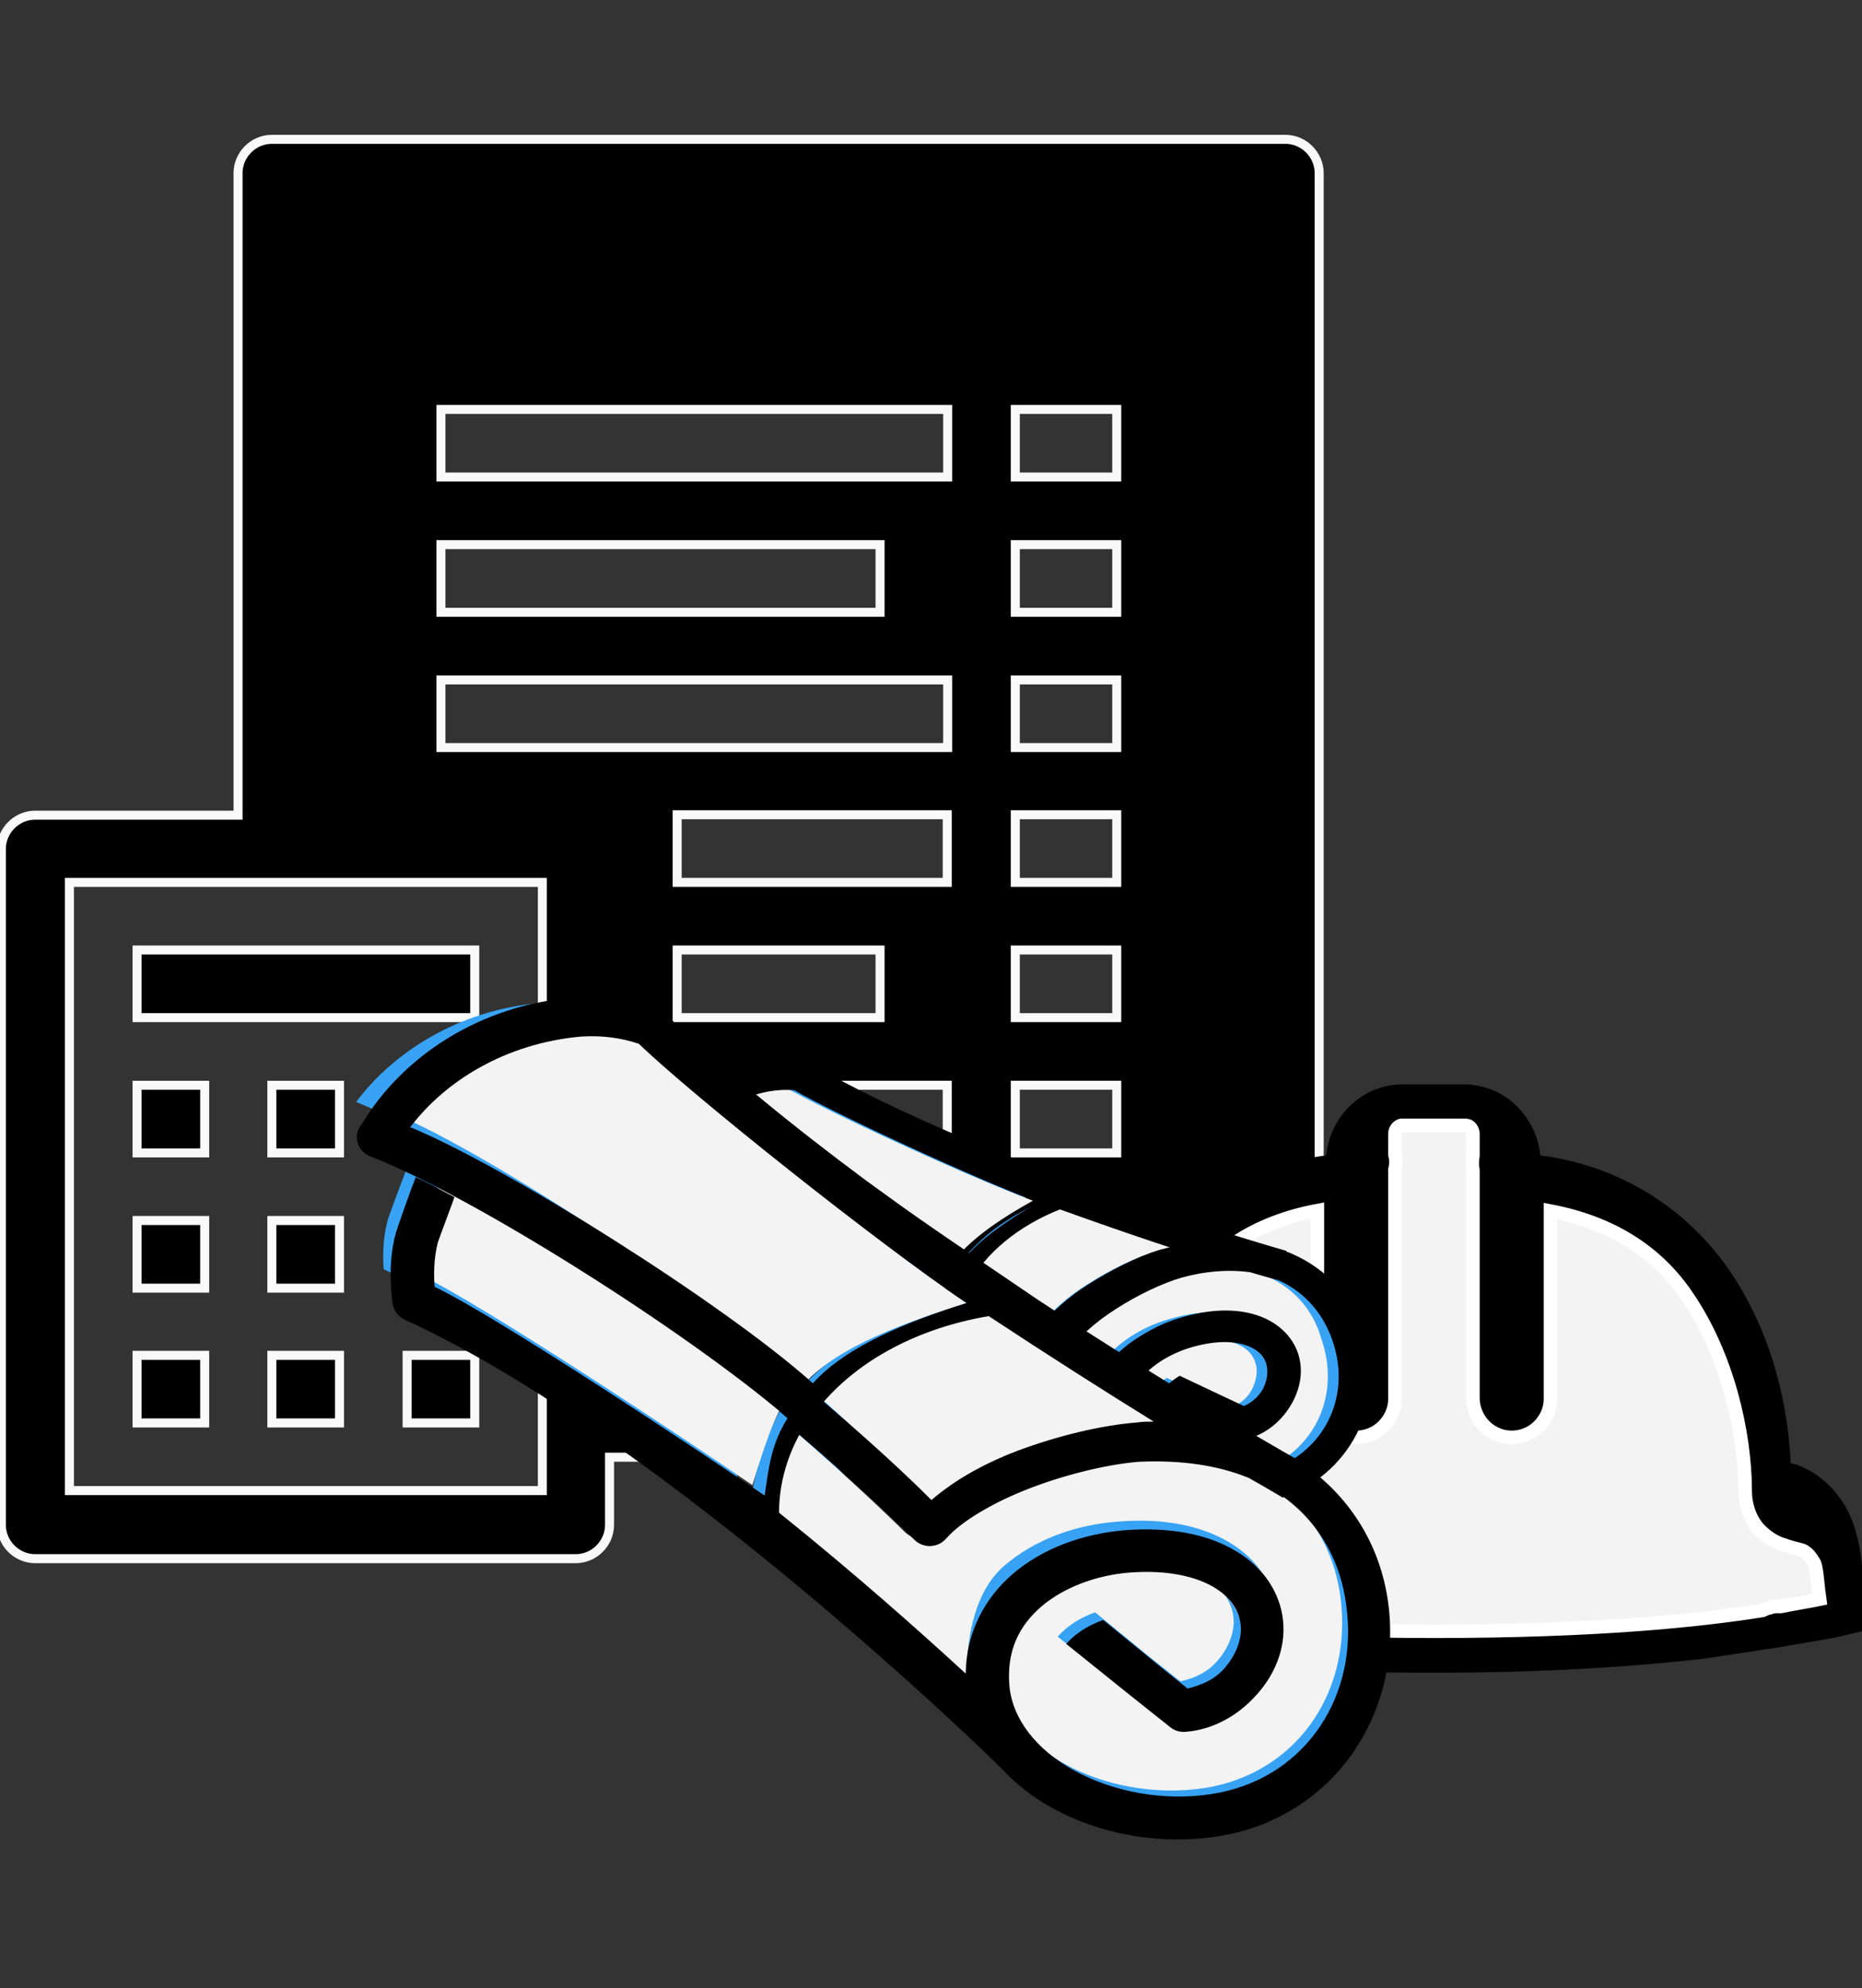 <?xml version="1.0" encoding="utf-8"?>
<!-- Generator: Adobe Illustrator 21.1.0, SVG Export Plug-In . SVG Version: 6.00 Build 0)  -->
<svg version="1.1" id="Layer_1" xmlns="http://www.w3.org/2000/svg" xmlns:xlink="http://www.w3.org/1999/xlink" x="0px" y="0px"
	 viewBox="0 0 413 441" style="enable-background:new 0 0 413 441;" xml:space="preserve">
<rect x="0" y="0" width="413" height="441" fill="#333333" stroke="none"/>
<style type="text/css">
	.st0{stroke:#F9F9F9;stroke-width:2;stroke-miterlimit:10;}
	.st1{stroke:#000000;stroke-miterlimit:10;}
	.st2{fill:#F3F3F3;stroke:#FFFFFF;stroke-width:3;stroke-miterlimit:10;}
	.st3{fill:#38A3F4;}
	.st4{fill:#F3F3F3;}
</style>
<g>
	<g>
		<g id="surface1_2_">
			<path class="st0" d="M60.3,30.9c-4.1,0-7.5,3.4-7.5,7.5v142.4h-45c-4.1,0-7.5,3.4-7.5,7.5v149.9c0,4.1,3.4,7.5,7.5,7.5h119.9
				c4.1,0,7.5-3.4,7.5-7.5v-15h149.9c4.1,0,7.5-3.4,7.5-7.5V38.4c0-4.1-3.4-7.5-7.5-7.5C285.1,30.9,60.3,30.9,60.3,30.9z M97.8,90.8
				h112.4v15H97.8V90.8z M225.2,90.8h22.5v15h-22.5V90.8z M97.8,120.8h97.4v15H97.8V120.8z M225.2,120.8h22.5v15h-22.5V120.8z
				 M97.8,150.8h112.4v15H97.8V150.8z M225.2,150.8h22.5v15h-22.5V150.8z M150.2,180.7h59.9v15h-59.9L150.2,180.7L150.2,180.7z
				 M225.2,180.7h22.5v15h-22.5V180.7z M15.4,195.7h104.9v134.9H15.4V195.7z M30.4,210.7v15h74.9v-15H30.4z M150.2,210.7h45v15h-45
				V210.7z M225.2,210.7h22.5v15h-22.5V210.7z M30.4,240.7v15h15v-15H30.4z M60.3,240.7v15h15v-15H60.3z M90.3,240.7v15h15v-15H90.3
				z M150.2,240.7h59.9v15h-59.9L150.2,240.7L150.2,240.7z M225.2,240.7h22.5v15h-22.5V240.7z M30.4,270.7v15h15v-15H30.4z
				 M60.3,270.7v15h15v-15H60.3z M90.3,270.7v15h15v-15H90.3z M30.4,300.6v15h15v-15H30.4z M60.3,300.6v15h15v-15H60.3z M90.3,300.6
				v15h15v-15H90.3z"/>
		</g>
	</g>
	<g>
		<path class="st1" d="M401.1,326.6c-2.2-1.2-3.2-1.4-4.4-1.7c-0.6-14.1-4.5-29.9-13.9-43.4c-8.9-12.6-23.1-22.5-41.6-24.8
			c-0.7-8.5-7.5-15.7-16.6-15.7h-13.4c-9.1,0-15.9,7.2-16.6,15.7c-18.6,2.3-33,12.3-41.8,25c-9.3,13.5-13.1,29-13.6,43.1
			c-1.2,0.3-2.2,0.5-4.4,1.7c-3.2,1.8-6.8,5.3-8.9,10c-2.1,4.7-3,10.7-3,18.8v5.9l5.9,1.4c0,0,5.5,1.1,13.4,2.4l16.3,2.4
			c14.9,1.8,34.7,3.1,59.4,3.1c25,0,45-1.4,59.9-3.1l17.1-2.6c7.1-1.2,12.1-2.1,12.1-2.1l5.9-1.4v-5.9c0-8.2-0.9-14-2.9-18.8
			C408,331.9,404.4,328.4,401.1,326.6z M394.8,354.4h-0.9c-0.5,0-1,0.1-1.6,0.3c-0.3,0-0.6,0.2-0.9,0.3c-0.3,0-0.5,0.3-0.8,0.3
			c-13.8,2.2-37,4.6-72.6,4.6c-33.9,0-56-2.2-70.1-4.3c-0.1,0-0.2-0.3-0.3-0.3c-2.2-1.4-4.8-1.8-7.3-1.1c-0.1,0-0.2,0.1-0.3,0
			c-2.8-0.4-5.7-1-7.3-1.3c0.3-2.5,0.5-6.4,1-7.6c1-2.3,1.5-2.5,2.2-2.9c0.8-0.4,1.9-0.6,4.6-1.6c1.4-0.5,3.5-1.4,5.4-3.5
			c1.9-2.2,2.9-5.5,2.9-8.1c0-13.6,4.2-30.5,12.7-43.2c7-10.4,17.1-16.9,30.5-19.4v41.5c0,3.1,1.6,6,4.3,7.6c2.7,1.6,6,1.6,8.7,0
			s4.3-4.5,4.2-7.6v-50.7c0.3-1.1,0.3-2.2,0-3.3v-4.6c0-1.4,1.2-1.9,1.4-1.9h14.6c0.1,0,1.3,0.5,1.3,1.9v4.8c-0.2,1.1-0.2,2.2,0,3.3
			V308c0,3.1,1.6,6,4.3,7.6c2.7,1.6,6,1.6,8.7,0s4.3-4.5,4.2-7.6v-41.3c13.2,2.5,23.6,8.8,30.5,19.2c8.6,12.7,12.7,29.6,12.7,43.2
			c0,2.6,1,6,3,8.1s4,3,5.4,3.5c2.8,1,3.9,1,4.6,1.4s1.2,0.6,2.2,2.9c0.5,1.3,0.7,5.2,1.1,7.9C401.5,353.2,398.3,353.7,394.8,354.4z
			"/>
		<path class="st2" d="M400.1,344c-0.7-0.4-1.8-0.4-4.6-1.4c-1.4-0.4-3.4-1.4-5.4-3.5c-2-2.2-3-5.5-3-8.1c0-13.6-4.1-30.5-12.7-43.2
			c-6.9-10.4-17.3-16.7-30.5-19.2V310c0.1,3.1-1.6,6-4.2,7.6c-2.8,1.6-6,1.6-8.7,0s-4.3-4.5-4.3-7.6v-50.4c-0.2-1.1-0.2-2.2,0-3.3
			v-4.8c0-1.4-1.2-1.9-1.3-1.9h-14.6c-0.2,0-1.4,0.5-1.4,1.9v4.6c0.3,1.1,0.3,2.2,0,3.3V310c0.1,3.1-1.6,6-4.2,7.6
			c-2.8,1.6-6,1.6-8.7,0s-4.3-4.5-4.3-7.6v-41.5c-13.4,2.5-23.5,9-30.5,19.4c-8.5,12.7-12.7,29.6-12.7,43.2c0,2.6-1,6-2.9,8.1
			c-2,2.1-4.1,2.9-5.4,3.5c-2.7,1-3.8,1.2-4.6,1.6c-0.7,0.4-1.1,0.6-2.2,2.9c-0.5,1.2-0.7,5.1-1,7.6c1.6,0.3,4.5,0.9,7.3,1.3
			c0.1,0.1,0.2,0,0.3,0c2.5-0.7,5.2-0.3,7.3,1.1c0.1,0,0.2,0.3,0.3,0.3c14.1,2.1,36.3,4.3,70.1,4.3c35.7,0,58.8-2.4,72.6-4.6
			c0.3,0,0.5-0.3,0.8-0.3c0.3-0.1,0.5-0.3,0.9-0.3c0.5-0.2,1-0.3,1.6-0.3h0.9c3.5-0.7,6.7-1.2,8.6-1.6c-0.4-2.7-0.6-6.6-1.1-7.9
			C401.3,344.7,400.8,344.5,400.1,344z"/>
	</g>
	<g>
		<g>
			<g>
				<path class="st3" d="M147.2,266.5c-0.1,0.5-1,6.7-1,7.2c-0.1,2.5,0.5,5,1,6.6c10.4,2.2,46.4,15.3,57.4,19.4
					c-0.4-4.6-0.8-7.7,0.8-12.1C191.2,280.5,165.8,271.3,147.2,266.5z"/>
				<path class="st3" d="M144.5,265.8c0.9,0.2,1.7,0.5,2.6,0.7C146.2,266.2,145.3,266,144.5,265.8z"/>
				<path class="st3" d="M210.4,284c11.6,5.8,18,9.7,19.8,10.8c2.9-3.7,6.7-7.1,11.3-10c5.7-3.6,11.9-6.6,17.1-8.2
					c0.9-0.3,1.7-0.5,2.6-0.7c-8.2-2.6-18.1-6-28.7-9.9C222.1,270.1,214.5,276.7,210.4,284z"/>
				<path class="st3" d="M228.6,264.9c-15.8-5.8-49.1-21.3-58.9-26.9c-2.9-0.2-5.8,0-9,1c-11.3,3.5-19.2,11-22.8,19
					c15.9,2.5,54,15.4,70.1,23.9C211.8,275.2,220.6,269.4,228.6,264.9z"/>
				<path class="st3" d="M283.5,282.6v0.1c0,0-3.8-1.2-5.9-1.8c-5.1-0.8-10.8-0.4-17,1.5c-4.4,1.3-10.2,4.1-15.4,7.4
					s-9.6,7.3-11.2,10.3c-0.1,0.1-0.1,0.2-0.2,0.3c-1,1.4-3.1,1.9-4.6,0.9c0,0-8.4-5.1-21.1-11.5c-1.2,4-1.3,8.1-0.4,12.1
					c13.6,6.3,25.5,12.6,34,17.3c-1.3-6,0.3-11.7,3.6-16.1c3.7-4.9,9.4-8.4,15.4-10.2c6.9-2.1,12.9-2.2,17.7-0.7
					c4.8,1.5,8.3,4.7,9.6,8.6c1.3,4,0.5,8.2-1.5,11.7s-5.3,6.5-9.5,7.8c-0.8,0.3-1.7,0.2-2.5-0.2l-7.9-3.7l0,0l-10.8-5.1
					c1-1.8,2.7-3.5,4.8-4.8l9.7,4.6l5.4,2.5c1.8-0.8,3.7-2.1,4.8-4.1c1.3-2.3,1.7-4.9,1-6.9s-2.4-3.7-5.5-4.7s-7.6-1.1-13.5,0.7
					c-4.8,1.5-9.3,4.3-12,7.9s-3.8,7.7-2.1,12.8c1.6,4.7,6.3,8.3,12.8,10.1c6.5,1.8,14.5,1.6,21.6-1.2c13.1-5,18.8-18.2,14.3-31.1
					C294.8,290.4,289.9,285.3,283.5,282.6z"/>
			</g>
			<g>
				<path class="st4" d="M152.6,267.7c-0.1,0.5-0.9,6.3-0.9,6.8c-0.1,2.3,0.5,4.7,1,6.2c9.7,2.1,43.5,14.3,53.8,18.2
					c-0.4-4.3-0.7-7.2,0.7-11.3C193.9,280.9,170.1,272.3,152.6,267.7z"/>
				<path class="st4" d="M150.1,267.1c0.8,0.2,1.6,0.4,2.4,0.6C151.7,267.5,150.9,267.3,150.1,267.1z"/>
				<path class="st4" d="M211.9,284.2c10.9,5.5,16.9,9.1,18.6,10.1c2.7-3.5,6.3-6.7,10.6-9.4c5.3-3.4,11.2-6.2,16.1-7.7
					c0.8-0.2,1.6-0.4,2.4-0.6c-7.7-2.5-16.9-5.7-26.9-9.3C222.9,271.2,215.8,277.3,211.9,284.2z"/>
				<path class="st4" d="M229.1,266.3c-14.8-5.5-46.1-20-55.2-25.3c-2.7-0.2-5.4,0-8.4,0.9c-10.6,3.3-18,10.4-21.4,17.8
					c14.9,2.4,50.7,14.4,65.8,22.5C213.3,275.9,221.6,270.5,229.1,266.3z"/>
				<path class="st4" d="M280.6,282.9v0.1c0,0-3.6-1.1-5.6-1.6c-4.8-0.8-10.2-0.4-16,1.4c-4.1,1.3-9.6,3.8-14.5,6.9
					c-4.8,3.1-9,6.8-10.6,9.7c-0.1,0.1-0.1,0.2-0.2,0.3c-1,1.4-2.9,1.7-4.4,0.9c0,0-7.9-4.8-19.8-10.8c-1.1,3.8-1.2,7.6-0.4,11.4
					c12.8,5.9,24,11.8,31.9,16.2c-1.3-5.7,0.3-11,3.4-15.1c3.5-4.6,8.8-7.9,14.5-9.6c6.5-2,12.1-2.1,16.6-0.7s7.8,4.4,9,8.1
					c1.3,3.7,0.5,7.7-1.4,11s-5,6.1-8.9,7.3c-0.8,0.2-1.6,0.2-2.4-0.1l-7.4-3.4l0,0l-10.1-4.8c0.9-1.7,2.5-3.2,4.5-4.5l9.1,4.3
					l5.1,2.4c1.7-0.8,3.5-2,4.5-3.8c1.2-2.1,1.6-4.6,0.9-6.4c-0.6-1.9-2.2-3.5-5.1-4.4s-7.2-1-12.6,0.7c-4.5,1.4-8.7,4.1-11.3,7.4
					c-2.5,3.3-3.6,7.2-2,12c1.5,4.4,5.9,7.8,12,9.5c6.1,1.7,13.6,1.5,20.3-1.1c12.3-4.7,17.6-17.1,13.4-29.2
					C291.2,290.2,286.6,285.4,280.6,282.9z"/>
			</g>
			<g>
				<path class="st1" d="M139.5,260.9c-0.5,0.8-0.5,1.6-0.2,2.4c0.4,1,1.3,1.7,2.5,1.8c15.8,2.2,50.7,14,68,22.8
					c-1.5,4.1-1.1,7-0.7,11.3c-10.3-3.9-44.1-16.2-53.8-18.2c-0.5-1.5-1.1-3.9-1-6.2c0-0.5,0.8-6.3,0.9-6.8c-2-0.4-4.1-1.2-6.2-1.5
					c-0.2,1.1-1,7.7-1,8.3c-0.2,4.8,1.8,9.6,1.9,9.9c0.4,0.9,1.2,1.5,2.2,1.7c11,2.2,23.1,6.2,35.1,10.9v0.1h0.1
					c33,13.1,64.2,31.6,64.6,31.8h0.1c2.5,1.6,5.3,2.9,8.3,3.7c7.5,2.1,16.3,1.8,24.5-1.3c15.4-5.9,22.2-21.9,17.1-36.4
					c-2.9-8.3-9.1-14.3-17.1-17.3v-0.1c0,0-19.4-5.5-43.3-14.1c0,0-16.9-6.3-22.5-8.5l-5.7-2.4c-12.2-5.2-24.3-10.9-34.6-16.9
					c-0.4-0.2-0.8-0.4-1.3-0.4c-3.7-0.4-7.6,0-11.4,1.2C152.3,240.9,142.9,250.7,139.5,260.9z M277.5,281.7c1.9,0.6,5.6,1.6,5.6,1.6
					v-0.1c6.1,2.5,10.6,7.3,12.9,13.9c4.2,12-1.1,24.5-13.4,29.2c-6.7,2.6-14.2,2.8-20.3,1.1c-6.1-1.7-10.5-5.1-12-9.5
					c-1.6-4.8-0.6-8.6,2-12c2.5-3.3,6.8-6,11.3-7.4c5.5-1.7,9.7-1.6,12.6-0.7s4.5,2.5,5.1,4.4s0.3,4.3-0.9,6.4
					c-1.1,1.8-2.8,3.1-4.5,3.8l-5.1-2.4l-9.1-4.3c-2,1.2-3.5,2.8-4.5,4.5l10.1,4.8l0,0l7.4,3.4c0.7,0.3,1.6,0.4,2.4,0.1
					c3.9-1.2,7-4,8.9-7.3s2.7-7.2,1.4-11c-1.3-3.7-4.5-6.7-9-8.1s-10.1-1.3-16.6,0.7c-5.7,1.7-11,5-14.5,9.6
					c-3.1,4.1-4.7,9.4-3.4,15.1c-7.9-4.3-19.1-10.2-31.9-16.2c-0.9-3.8-0.7-7.6,0.4-11.4c11.9,6.1,19.8,10.8,19.8,10.8
					c1.4,0.9,3.4,0.5,4.4-0.9c0.1-0.1,0.1-0.2,0.2-0.3c1.6-2.9,5.7-6.6,10.6-9.7c4.8-3.1,10.4-5.7,14.5-6.9
					C267.3,281.4,272.7,281,277.5,281.7z M262.1,277c-0.8,0.2-1.6,0.4-2.4,0.6c-4.9,1.5-10.7,4.3-16.1,7.7
					c-4.3,2.7-7.9,5.9-10.6,9.4c-1.6-1-7.7-4.6-18.6-10.1c3.8-6.9,11-13.1,20.7-16.9C245.1,271.3,254.4,274.5,262.1,277z
					 M176.3,241.3c9.2,5.3,40.4,19.8,55.2,25.3c-7.5,4.2-15.8,9.6-19.3,15.9c-15.1-8-50.9-20.1-65.8-22.5
					c3.4-7.4,10.8-14.5,21.4-17.8C170.9,241.3,173.6,241.1,176.3,241.3z"/>
			</g>
		</g>
		<g>
			<g>
				<path class="st3" d="M90.2,259.2c-0.3,0.8-4.2,11-4.3,11.8c-1,3.8-1,7.9-0.8,10.5c14.6,6.9,63.1,39.1,77.9,49.3
					c1-7.2,1.6-12,5.4-18.3C149.8,296.6,115.9,273,90.2,259.2z"/>
				<path class="st3" d="M177,308.6c15.1,12.9,23.2,21.1,25.4,23.2c5.5-4.7,12.4-8.6,20.2-11.6c9.7-3.6,19.9-6,28.2-6.7
					c1.4-0.1,2.7-0.1,4-0.2c-11.2-6.8-24.6-15.4-38.9-25C199.1,291.2,185.6,298.7,177,308.6z"/>
				<path class="st3" d="M210.7,285.4c-21.3-14.3-65-49.3-77.5-61.3c-4.1-1.3-8.6-2-13.6-1.6c-17.9,1.5-32.5,11-40.6,21.9
					c22.6,9.2,74.6,41.3,95.4,59.9C182.3,295.5,197.3,289.6,210.7,285.4z"/>
				<path class="st3" d="M285.6,331.2l-0.1,0.2c0,0-5.3-3.1-8.1-4.7c-7.2-3-15.8-4.3-25.7-3.4c-6.9,0.6-16.6,2.8-25.4,6.1
					c-8.8,3.3-16.7,7.9-20.3,12.1c-0.1,0.1-0.3,0.3-0.4,0.4c-2,1.9-5.2,1.8-7.2-0.2c0,0-9-14.5-25.5-28.7
					c-3.1,5.8-6.4,15.9-6.5,22.4c17.9,14.3,37.7,29.1,48.5,39.1c0.1-9.7,2.3-16.4,6.4-21.5c6-7.5,18.5-12.2,26.1-13
					c10.9-1.1,20.4,0.4,27,4.3c6.5,3.9,10.6,10,11.2,16.5s-2.1,12.7-6.3,17.4c-4.2,4.7-10.1,8.2-16.8,8.7c-1.3,0.1-2.6-0.3-3.7-1.1
					l-10.4-8.3l0,0L235,366.6c2.1-2.4,4.5-5,8-6.3l12.8,10.4l7.2,5.7c3-0.7,6.2-2,8.6-4.6c2.7-3,4.2-6.9,3.9-10.2
					c-0.3-3.3-2-7-6.2-9.6c-4.2-2.5-10.3-4.2-19.6-3.4c-7.6,0.6-16,4-21.3,8.5c-5.2,4.5-8.3,10.5-7.6,18.9
					c0.7,7.8,6.4,14.9,15.3,19.9c8.9,4.9,20.8,7.3,32.4,5.6c21.2-3.2,34.2-21.6,32.1-42.9C299.5,347,294.2,337.5,285.6,331.2z"/>
			</g>
			<g>
				<path class="st4" d="M97.5,262.5c-0.3,0.8-3.6,9.5-3.8,10.2c-1,3.6-0.9,7.5-0.8,9.9c13.8,6.5,59.9,37.1,74,46.8
					c2.7-9.1,4.6-13.8,6-16.6C155.3,297.9,121.9,275.6,97.5,262.5z"/>
				<path class="st4" d="M180.2,308.5c14.3,12.2,25,25,27,27c5.2-4.5,13-10,20.4-12.8c9.2-3.5,14.4-5.2,22.2-5.8
					c1.3-0.1,8.4-0.5,9.7-0.6c-10.6-6.5-28.7-17.9-42.3-27C201.3,291.9,188.4,299,180.2,308.5z"/>
				<path class="st4" d="M214.4,289c-20.2-13.5-63.9-49.4-75.8-60.8c-3.9-1.3-8.1-1.9-12.9-1.5c-17,1.4-30.6,9.9-38.3,20.3
					c21.4,8.8,71.4,42.1,91.1,59.8C186.1,298.4,201.8,293,214.4,289z"/>
				<path class="st4" d="M283.3,329.9l-0.1,0.2c0,0-5-2.9-7.7-4.5c-6.9-2.8-15-4-24.3-3.3c-6.5,0.5-15.7,2.6-24.1,5.8
					c-8.3,3.1-15.8,7.5-19.2,11.4c-0.1,0.1-0.3,0.3-0.4,0.4c-1.9,1.8-5,1.7-6.8-0.1c0,0-10.1-10.1-25.8-23.6
					c-3,5.5-4.5,11.4-4.6,17.5c17,13.6,33.8,28.3,44.1,37.7c0.1-9.2,2.1-18.6,8.2-24c6.9-6,16-9.2,25.1-9.9
					c10.4-0.9,18.8,0.9,25,4.6c6.2,3.7,10,9.5,10.6,15.7s-2,12.1-6,16.5c-4,4.5-9.6,7.8-15.9,8.3c-1.3,0.1-2.5-0.3-3.5-1l-9.9-7.9
					l0,0L234.6,363c2-2.3,4.9-4.2,8.3-5.4l12.1,9.9l6.8,5.4c2.9-0.6,5.9-1.9,8.1-4.4c2.6-2.9,4-6.5,3.7-9.7s-2.1-6.2-6.1-8.6
					s-10.3-4-19.1-3.3c-7.2,0.6-14.5,3.3-19.5,7.6c-5,4.3-7.9,9.9-7.2,17.9c0.7,7.4,6.1,14.2,14.6,18.9c8.5,4.7,19.8,6.9,30.7,5.3
					c20.1-3.1,32.4-20.5,30.5-40.7C296.5,344.9,291.4,335.9,283.3,329.9z"/>
			</g>
			<g>
				<path d="M80.4,249.1c-0.9,1-1.4,2.3-1.2,3.7c0.2,1.7,1.4,3.1,3,3.7c22.5,8.7,70,38.7,92.5,58c-3.6,5.8-4.1,10.4-5.1,17.2
					c-13.9-9.5-59.5-39.8-73.2-46.3c-0.2-2.4-0.2-6.3,0.7-9.8c0.2-0.7,3.5-9.4,3.7-10.1c-2.8-1.4-5.7-3.2-8.6-4.4
					c-0.7,1.7-4.2,11.5-4.4,12.4c-2.1,7.4-0.7,15.4-0.7,15.8c0.3,1.4,1.2,2.7,2.7,3.4c15.5,7.1,32,17.4,48,28.7c0,0.1,0,0.1,0,0.2
					h0.2c44.1,31.3,83.8,70.2,84.3,70.8c0,0,0.1,0,0.1,0.1c3.1,3.3,6.8,6.2,11,8.5c10.3,5.7,23.5,8.3,36.6,6.3
					c24.9-3.8,40.5-26,38.1-50.2c-1.4-13.7-8.4-25-19.1-32.4l0.1-0.2c0,0-26.7-15-59-36.3c0,0-22.8-15.4-30.3-20.8l-7.6-5.5
					c-16.3-12.1-32.1-24.9-45.2-37.6c-0.5-0.5-1.1-0.9-1.8-1.1c-5.3-1.8-11.2-2.5-17.3-2C106.3,222.7,89.1,234.6,80.4,249.1z
					 M277,327.8c2.7,1.5,7.6,4.4,7.6,4.4l0.1-0.2c8.1,5.9,13.1,14.8,14.1,25.7c2,19.9-10.3,37.2-30.1,40.2
					c-10.8,1.7-22-0.6-30.4-5.2s-13.7-11.4-14.4-18.7c-0.7-7.9,2.2-13.5,7.1-17.7c4.9-4.2,12.1-6.9,19.3-7.5
					c8.7-0.7,15,0.9,18.9,3.2c4,2.4,5.7,5.4,6,8.5s-1.1,6.7-3.7,9.6c-2.2,2.5-5.2,3.7-8.1,4.4l-6.7-5.4l-12-9.8
					c-3.4,1.2-6.2,3-8.2,5.3l13.3,10.7l0,0l9.8,7.8c1,0.8,2.2,1.1,3.4,1c6.3-0.5,11.8-3.8,15.7-8.2c4-4.4,6.5-10.2,5.9-16.4
					c-0.6-6.1-4.3-11.9-10.5-15.5c-6.1-3.7-14.5-5.4-24.8-4.6c-9,0.8-18,3.9-24.8,9.8c-6.1,5.3-10.2,12.9-10.3,22
					c-10.2-9.4-24.6-22.2-41.4-35.7c0-6.1,1.6-11.9,4.5-17.3c15.5,13.3,25.5,23.3,25.5,23.3c1.8,1.8,4.8,1.9,6.7,0.1
					c0.1-0.1,0.2-0.2,0.4-0.4c3.4-3.9,10.8-8.2,19-11.3c8.2-3.1,17.3-5.2,23.8-5.7C262.1,323.8,270.2,325,277,327.8z M255.9,315.3
					c-1.2,0-2.5,0-3.8,0.2c-7.7,0.6-17.4,2.9-26.5,6.3c-7.3,2.8-13.8,6.4-19,10.9c-2-2-9.7-9.7-23.9-21.8c8.1-9.3,20.8-16.3,36.6-19
					C232.8,300.8,245.4,308.8,255.9,315.3z M141.7,231.5c11.7,11.3,52.8,44.1,72.7,57.5c-12.5,3.9-26.7,9.5-34.1,17.8
					c-19.5-17.5-68.1-48.1-89.3-56.8c7.7-10.2,21.1-18.6,37.9-20.1C133.6,229.6,137.8,230.2,141.7,231.5z"/>
			</g>
		</g>
	</g>
</g>
</svg>
